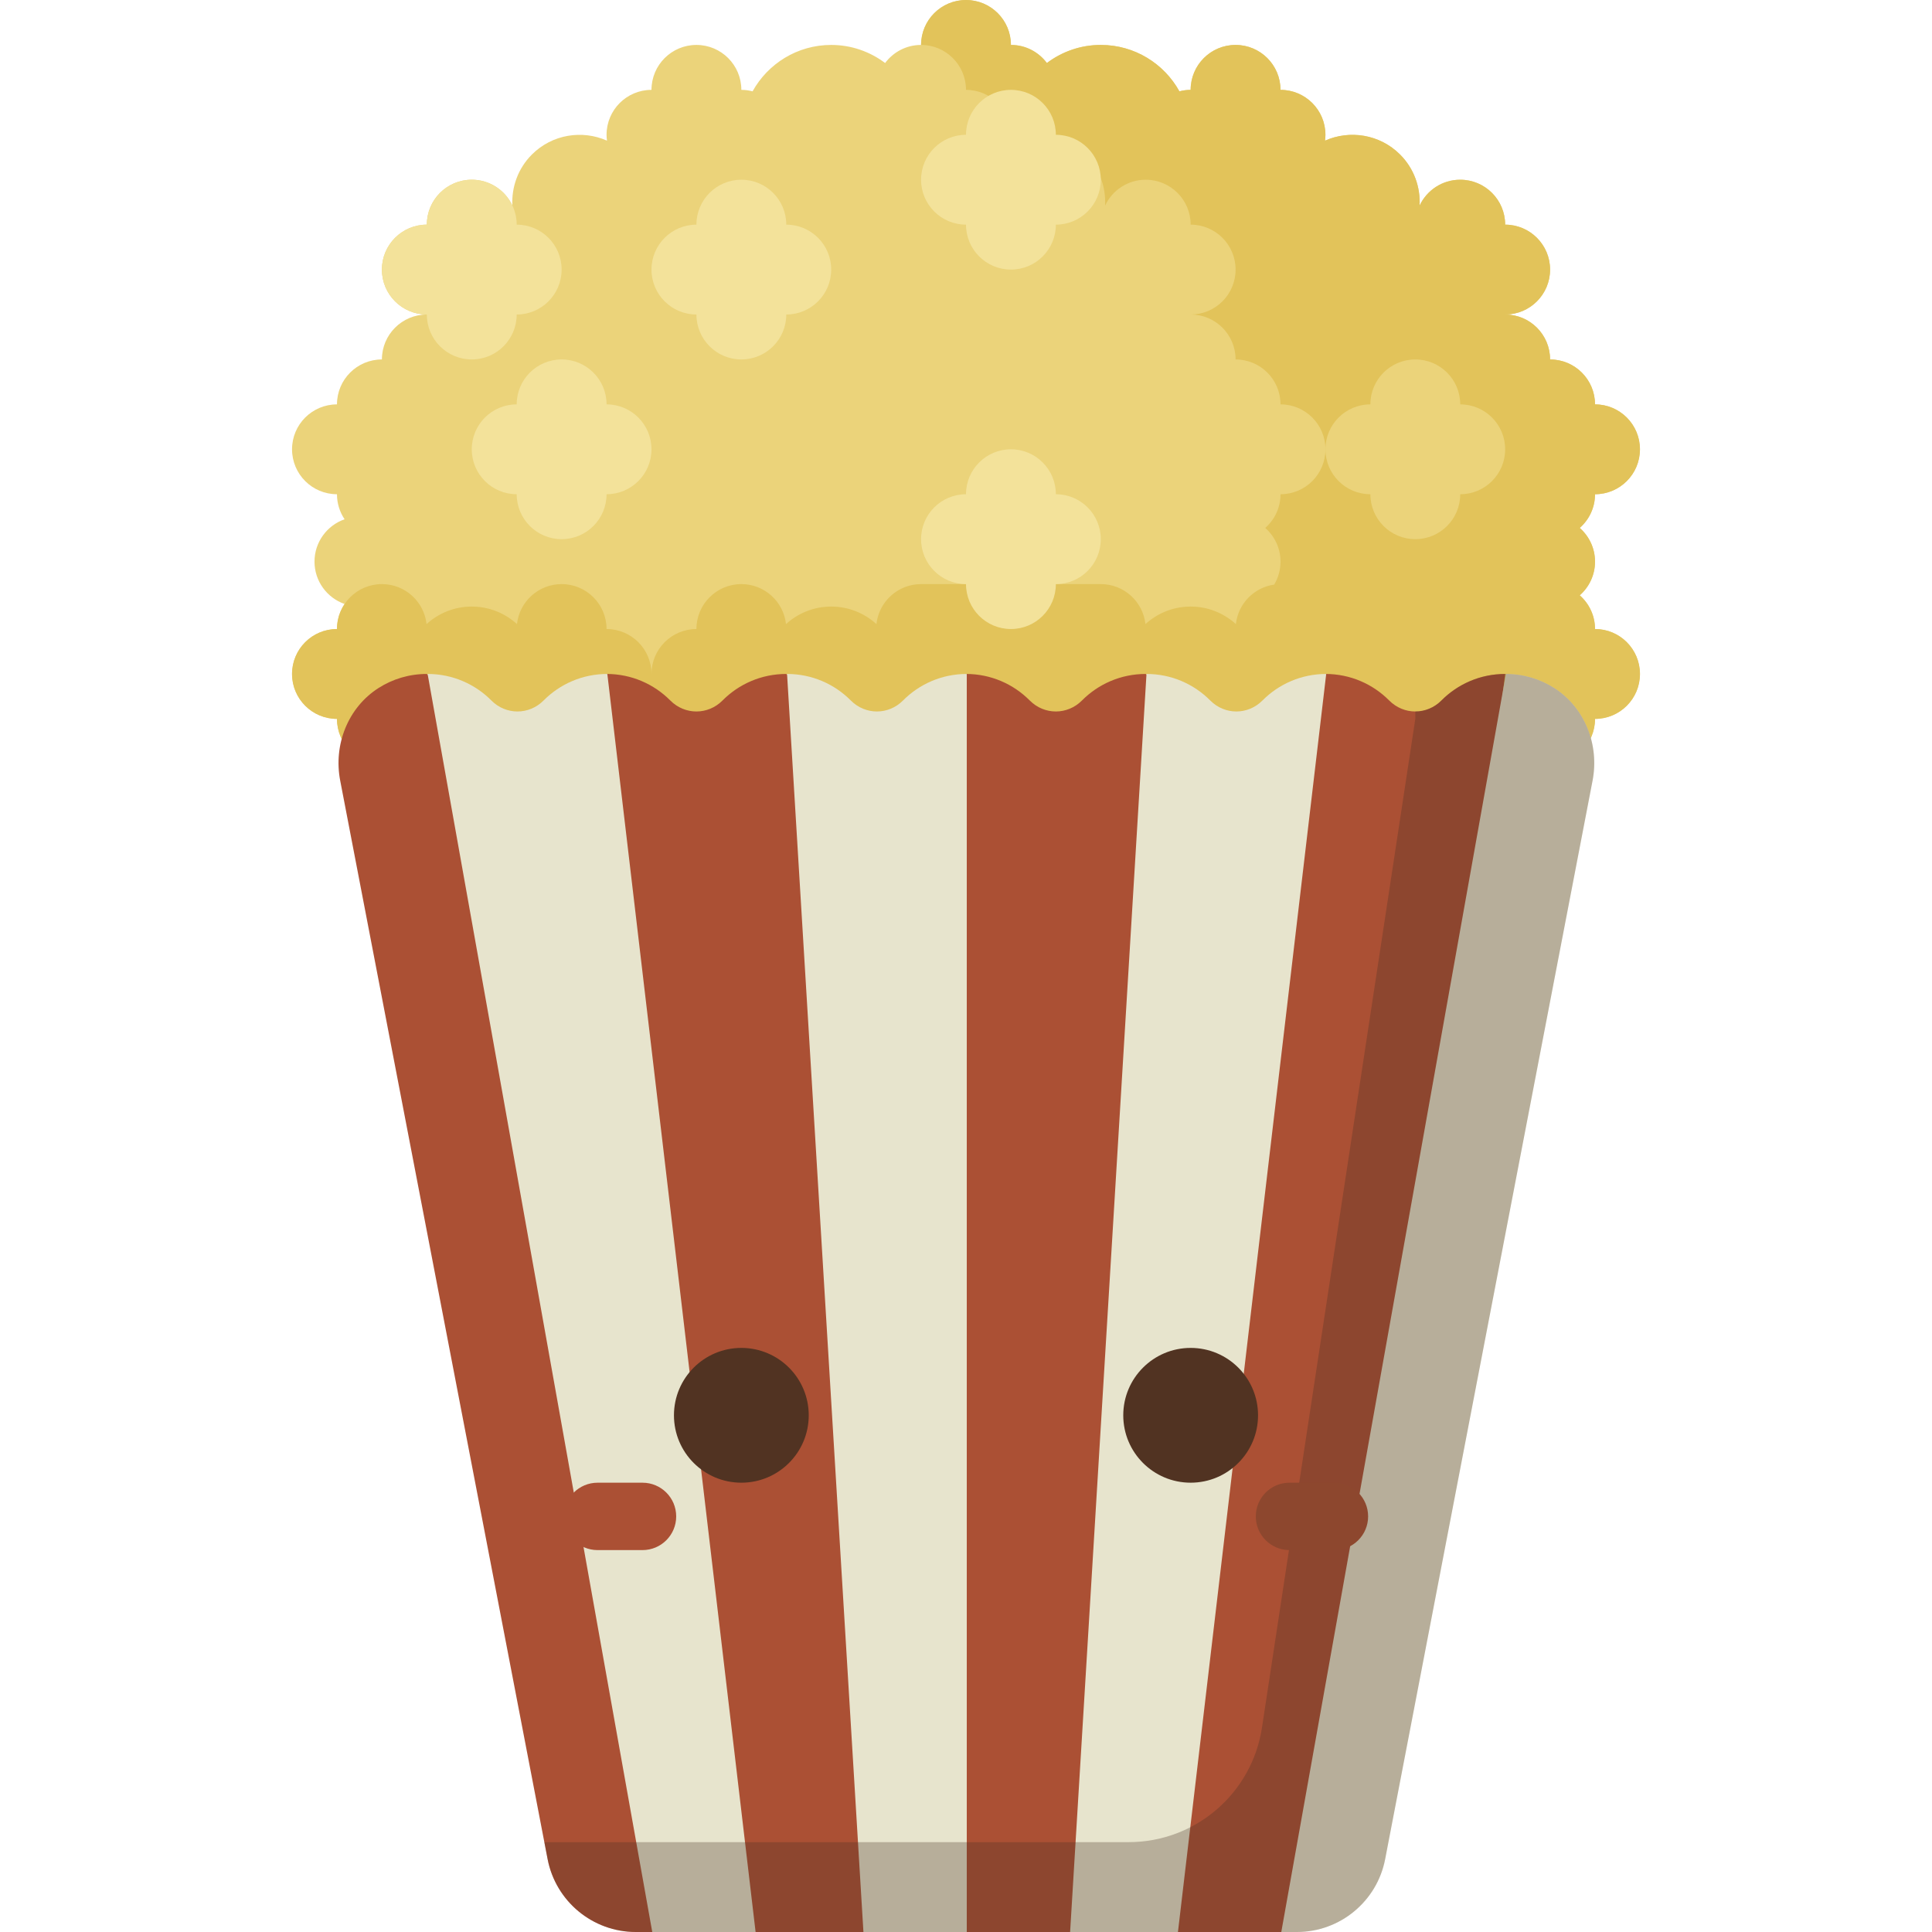 <?xml version="1.0" encoding="iso-8859-1"?>
<!-- Uploaded to: SVG Repo, www.svgrepo.com, Generator: SVG Repo Mixer Tools -->
<svg height="800px" width="800px" version="1.1" id="Layer_1" xmlns="http://www.w3.org/2000/svg" xmlns:xlink="http://www.w3.org/1999/xlink" 
	 viewBox="0 0 512 512" xml:space="preserve">
<path style="fill:#EBD37A;" d="M422.698,166.698c0-3.561-1.572-6.748-4.05-8.93c2.478-2.183,4.05-5.369,4.05-8.93
	s-1.572-6.748-4.05-8.93c2.478-2.183,4.05-5.369,4.05-8.93c6.576,0,11.907-5.331,11.907-11.907c0-6.576-5.331-11.907-11.907-11.907
	c0-6.576-5.331-11.907-11.907-11.907c0-6.576-5.331-11.907-11.907-11.907c6.576,0,11.907-5.331,11.907-11.907
	c0-6.576-5.331-11.907-11.907-11.907c0-6.576-5.331-11.907-11.907-11.907c-4.765,0-8.865,2.805-10.767,6.85
	c0.245-4.87-1.468-9.822-5.18-13.532c-5.369-5.37-13.327-6.582-19.886-3.671c0.065-0.511,0.112-1.026,0.112-1.554
	c0-6.576-5.331-11.907-11.907-11.907c0-6.576-5.331-11.907-11.907-11.907s-11.907,5.331-11.907,11.907
	c-1.029,0-2.023,0.144-2.976,0.391c-4.059-7.331-11.865-12.298-20.838-12.298c-5.366,0-10.301,1.797-14.284,4.791
	c-2.171-2.904-5.626-4.791-9.53-4.791C267.907,5.331,262.576,0,256,0c-6.576,0-11.907,5.331-11.907,11.907
	c-3.904,0-7.36,1.887-9.53,4.791c-3.983-2.995-8.917-4.791-14.284-4.791c-8.973,0-16.779,4.966-20.838,12.298
	c-0.953-0.246-1.947-0.391-2.976-0.391c0-6.576-5.331-11.907-11.907-11.907s-11.907,5.331-11.907,11.907
	c-6.576,0-11.907,5.331-11.907,11.907c0,0.527,0.046,1.042,0.112,1.551c-6.56-2.909-14.521-1.697-19.892,3.673
	c-3.705,3.705-5.42,8.648-5.183,13.511c-1.908-4.032-6.001-6.829-10.758-6.829c-6.576,0-11.907,5.331-11.907,11.907
	c-6.576,0-11.907,5.331-11.907,11.907c0,6.576,5.331,11.907,11.907,11.907c-6.576,0-11.907,5.331-11.907,11.907
	c-6.576,0-11.907,5.331-11.907,11.907c-6.576,0-11.907,5.331-11.907,11.907c0,6.576,5.331,11.907,11.907,11.907
	c0,2.456,0.744,4.738,2.018,6.633c-4.639,1.626-7.972,6.032-7.972,11.227c0,5.195,3.333,9.601,7.972,11.227
	c-1.274,1.896-2.018,4.178-2.018,6.633c-6.576,0-11.907,5.331-11.907,11.907s5.331,11.907,11.907,11.907
	c0,6.576,5.331,11.907,11.907,11.907h309.581c6.576,0,11.907-5.331,11.907-11.907c6.576,0,11.907-5.331,11.907-11.907
	S429.274,166.698,422.698,166.698z"/>
<path style="fill:#E2C35A;" d="M422.698,166.698c0-3.561-1.572-6.748-4.05-8.93c2.478-2.183,4.05-5.369,4.05-8.93
	s-1.572-6.748-4.05-8.93c2.478-2.183,4.05-5.369,4.05-8.93c6.576,0,11.907-5.331,11.907-11.907c0-6.576-5.331-11.907-11.907-11.907
	c0-6.576-5.331-11.907-11.907-11.907c0-6.576-5.331-11.907-11.907-11.907c6.576,0,11.907-5.331,11.907-11.907
	c0-6.576-5.331-11.907-11.907-11.907c0-6.576-5.331-11.907-11.907-11.907c-4.765,0-8.865,2.805-10.767,6.85
	c0.245-4.87-1.468-9.822-5.18-13.532c-5.369-5.37-13.327-6.582-19.886-3.671c0.065-0.511,0.112-1.026,0.112-1.554
	c0-6.576-5.331-11.907-11.907-11.907c0-6.576-5.331-11.907-11.907-11.907s-11.907,5.331-11.907,11.907
	c-1.029,0-2.023,0.144-2.976,0.391c-4.059-7.331-11.865-12.298-20.838-12.298c-5.366,0-10.301,1.797-14.284,4.791
	c-2.171-2.904-5.626-4.791-9.53-4.791C267.907,5.331,262.576,0,256,0c-6.576,0-11.907,5.331-11.907,11.907
	c6.576,0,11.907,5.331,11.907,11.907c6.576,0,11.907,5.331,11.907,11.907c0,0.527-0.046,1.043-0.113,1.554
	c6.558-2.911,14.517-1.699,19.886,3.671c3.711,3.711,5.425,8.662,5.18,13.532c1.904-4.045,6.003-6.85,10.769-6.85
	c6.576,0,11.907,5.331,11.907,11.907c6.576,0,11.907,5.331,11.907,11.907c0,6.576-5.331,11.907-11.907,11.907
	c6.576,0,11.907,5.331,11.907,11.907c6.576,0,11.907,5.331,11.907,11.907c6.576,0,11.907,5.331,11.907,11.907
	c0,6.576-5.331,11.907-11.907,11.907c0,3.561-1.572,6.748-4.05,8.93c2.478,2.183,4.05,5.369,4.05,8.93
	c0,2.227-0.614,4.306-1.68,6.086c-5.352,0.757-9.557,5.065-10.148,10.467c-3.171-2.878-7.367-4.646-11.986-4.646
	c-4.618,0-8.812,1.767-11.983,4.644c-0.652-5.959-5.699-10.597-11.831-10.597h-47.628c-6.133,0-11.178,4.638-11.831,10.597
	c-3.171-2.877-7.364-4.644-11.983-4.644s-8.812,1.767-11.983,4.644c-0.653-5.959-5.699-10.597-11.831-10.597
	c-6.576,0-11.907,5.331-11.907,11.907c-6.576,0-11.907,5.331-11.907,11.907c0-6.576-5.331-11.907-11.907-11.907
	c0-6.576-5.331-11.907-11.907-11.907c-6.133,0-11.178,4.638-11.831,10.597c-3.171-2.877-7.364-4.644-11.983-4.644
	c-4.619,0-8.812,1.767-11.983,4.644c-0.652-5.959-5.699-10.597-11.831-10.597c-6.576,0-11.907,5.331-11.907,11.907
	c-6.576,0-11.907,5.331-11.907,11.907s5.331,11.907,11.907,11.907c0,6.576,5.331,11.907,11.907,11.907
	c0,6.576,5.331,11.907,11.907,11.907c0,6.576,5.331,11.907,11.907,11.907c6.576,0,11.907-5.331,11.907-11.907
	c6.576,0,11.907-5.331,11.907-11.907c0,6.576,5.331,11.907,11.907,11.907c0,6.576,5.331,11.907,11.907,11.907
	s11.907-5.331,11.907-11.907c6.576,0,11.907-5.331,11.907-11.907c0,6.576,5.331,11.907,11.907,11.907
	c0,6.576,5.331,11.907,11.907,11.907s11.907-5.331,11.907-11.907c6.576,0,11.907-5.331,11.907-11.907
	c0,6.576,5.331,11.907,11.907,11.907c0,6.576,5.331,11.907,11.907,11.907c6.576,0,11.907-5.331,11.907-11.907
	c6.576,0,11.907-5.331,11.907-11.907c0,6.576,5.331,11.907,11.907,11.907c0,6.576,5.331,11.907,11.907,11.907
	s11.907-5.331,11.907-11.907c6.576,0,11.907-5.331,11.907-11.907c0,6.576,5.331,11.907,11.907,11.907
	c0,6.576,5.331,11.907,11.907,11.907s11.907-5.331,11.907-11.907c6.576,0,11.907-5.331,11.907-11.907h23.814
	c6.576,0,11.907-5.331,11.907-11.907c6.576,0,11.907-5.331,11.907-11.907S429.274,166.698,422.698,166.698z"/>
<g>
	<path style="fill:#F3E29A;" d="M136.93,59.535c0-6.576-5.331-11.907-11.907-11.907c-6.576,0-11.907,5.331-11.907,11.907
		c-6.576,0-11.907,5.331-11.907,11.907c0,6.576,5.331,11.907,11.907,11.907c0,6.576,5.331,11.907,11.907,11.907
		c6.576,0,11.907-5.331,11.907-11.907c6.576,0,11.907-5.331,11.907-11.907C148.837,64.866,143.506,59.535,136.93,59.535z"/>
	<path style="fill:#F3E29A;" d="M160.744,107.163c0-6.576-5.331-11.907-11.907-11.907s-11.907,5.331-11.907,11.907
		c-6.576,0-11.907,5.331-11.907,11.907c0,6.576,5.331,11.907,11.907,11.907c0,6.576,5.331,11.907,11.907,11.907
		c6.576,0,11.907-5.331,11.907-11.907c6.576,0,11.907-5.331,11.907-11.907C172.651,112.494,167.32,107.163,160.744,107.163z"/>
	<path style="fill:#F3E29A;" d="M208.372,59.535c0-6.576-5.331-11.907-11.907-11.907s-11.907,5.331-11.907,11.907
		c-6.576,0-11.907,5.331-11.907,11.907c0,6.576,5.331,11.907,11.907,11.907c0,6.576,5.331,11.907,11.907,11.907
		s11.907-5.331,11.907-11.907c6.576,0,11.907-5.331,11.907-11.907C220.279,64.866,214.948,59.535,208.372,59.535z"/>
	<path style="fill:#F3E29A;" d="M279.814,130.977c0-6.576-5.331-11.907-11.907-11.907c-6.576,0-11.907,5.331-11.907,11.907
		c-6.576,0-11.907,5.331-11.907,11.907c0,6.576,5.331,11.907,11.907,11.907c0,6.576,5.331,11.907,11.907,11.907
		c6.576,0,11.907-5.331,11.907-11.907c6.576,0,11.907-5.331,11.907-11.907C291.721,136.307,286.39,130.977,279.814,130.977z"/>
	<path style="fill:#F3E29A;" d="M279.814,35.721c0-6.576-5.331-11.907-11.907-11.907c-6.576,0-11.907,5.331-11.907,11.907
		c-6.576,0-11.907,5.331-11.907,11.907S249.424,59.535,256,59.535c0,6.576,5.331,11.907,11.907,11.907
		c6.576,0,11.907-5.331,11.907-11.907c6.576,0,11.907-5.331,11.907-11.907S286.39,35.721,279.814,35.721z"/>
</g>
<path style="fill:#EBD37A;" d="M386.977,107.163c0-6.576-5.331-11.907-11.907-11.907s-11.907,5.331-11.907,11.907
	c-6.576,0-11.907,5.331-11.907,11.907c0,6.576,5.331,11.907,11.907,11.907c0,6.576,5.331,11.907,11.907,11.907
	s11.907-5.331,11.907-11.907c6.576,0,11.907-5.331,11.907-11.907C398.884,112.494,393.553,107.163,386.977,107.163z"/>
<path style="fill:#AB5034;" d="M381.985,185.639c-3.851,3.878-9.979,3.878-13.83,0c-4.315-4.345-10.294-7.035-16.9-7.035
	l-23.814,23.814l-23.814-23.814c-6.606,0-12.584,2.69-16.898,7.035c-3.851,3.878-9.979,3.878-13.83,0
	c-4.315-4.345-10.294-7.035-16.9-7.035l-23.608,23.814l-24.02-23.814c-6.606,0-12.584,2.69-16.898,7.035
	c-3.851,3.878-9.979,3.878-13.83,0c-4.315-4.345-10.294-7.035-16.9-7.035l-24.112,23.814l-23.516-23.814
	c-4.697,0-9.077,1.36-12.767,3.708c-8.152,5.187-12.015,15.071-10.191,24.559l54.964,285.811
	C147.279,503.896,157.09,512,168.508,512h174.985l31.268-142.834l24.124-190.562C392.278,178.605,386.299,181.294,381.985,185.639z"
	/>
<g>
	<path style="fill:#E7E4CD;" d="M320.732,185.639c3.851,3.878,9.979,3.878,13.83,0c4.314-4.345,10.292-7.035,16.898-7.035
		L312.168,512h-28.577l20.242-333.395C310.44,178.605,316.418,181.294,320.732,185.639z"/>
	<path style="fill:#E7E4CD;" d="M411.856,182.312c8.152,5.187,12.015,15.071,10.191,24.559l-54.964,285.811
		C364.927,503.896,355.116,512,343.698,512h-4.144l59.535-333.395C403.787,178.605,408.166,179.964,411.856,182.312z"/>
	<path style="fill:#E7E4CD;" d="M130.221,185.639c3.851,3.878,9.979,3.878,13.83,0c4.314-4.345,10.292-7.035,16.898-7.035
		L200.242,512h-27.386l-59.535-333.395C119.928,178.605,125.907,181.294,130.221,185.639z"/>
	<path style="fill:#E7E4CD;" d="M225.476,185.639c3.851,3.878,9.979,3.878,13.83,0c4.314-4.345,10.292-7.035,16.898-7.035V512
		h-27.386l-20.242-333.395C215.184,178.605,221.163,181.294,225.476,185.639z"/>
</g>
<path style="opacity:0.3;fill:#493023;enable-background:new    ;" d="M411.856,182.312c-3.69-2.348-8.069-3.708-12.767-3.708
	h-0.206c-6.606,0-12.585,2.69-16.898,7.035c-1.925,1.938-4.42,2.908-6.914,2.908v1.963l-40.633,267.321
	c-2.654,17.456-17.662,30.354-35.317,30.354H144.258l0.864,4.497C147.279,503.896,157.09,512,168.508,512h174.985h0.206
	c11.418,0,21.229-8.104,23.385-19.317l0.864-4.497l54.099-281.314C423.872,197.383,420.008,187.499,411.856,182.312z"/>
<path style="fill:#AB5034;" d="M170.27,410.791h-11.907c-4.933,0-8.93-3.998-8.93-8.93c0-4.932,3.997-8.93,8.93-8.93h11.907
	c4.933,0,8.93,3.998,8.93,8.93C179.2,406.792,175.203,410.791,170.27,410.791z"/>
<path style="fill:#8D472E;" d="M353.637,410.791H341.73c-4.933,0-8.93-3.998-8.93-8.93c0-4.932,3.997-8.93,8.93-8.93h11.907
	c4.933,0,8.93,3.998,8.93,8.93C362.567,406.792,358.57,410.791,353.637,410.791z"/>
<g>
	<circle style="fill:#513322;" cx="196.465" cy="375.07" r="17.86"/>
	<circle style="fill:#513322;" cx="315.535" cy="375.07" r="17.86"/>
</g>
</svg>